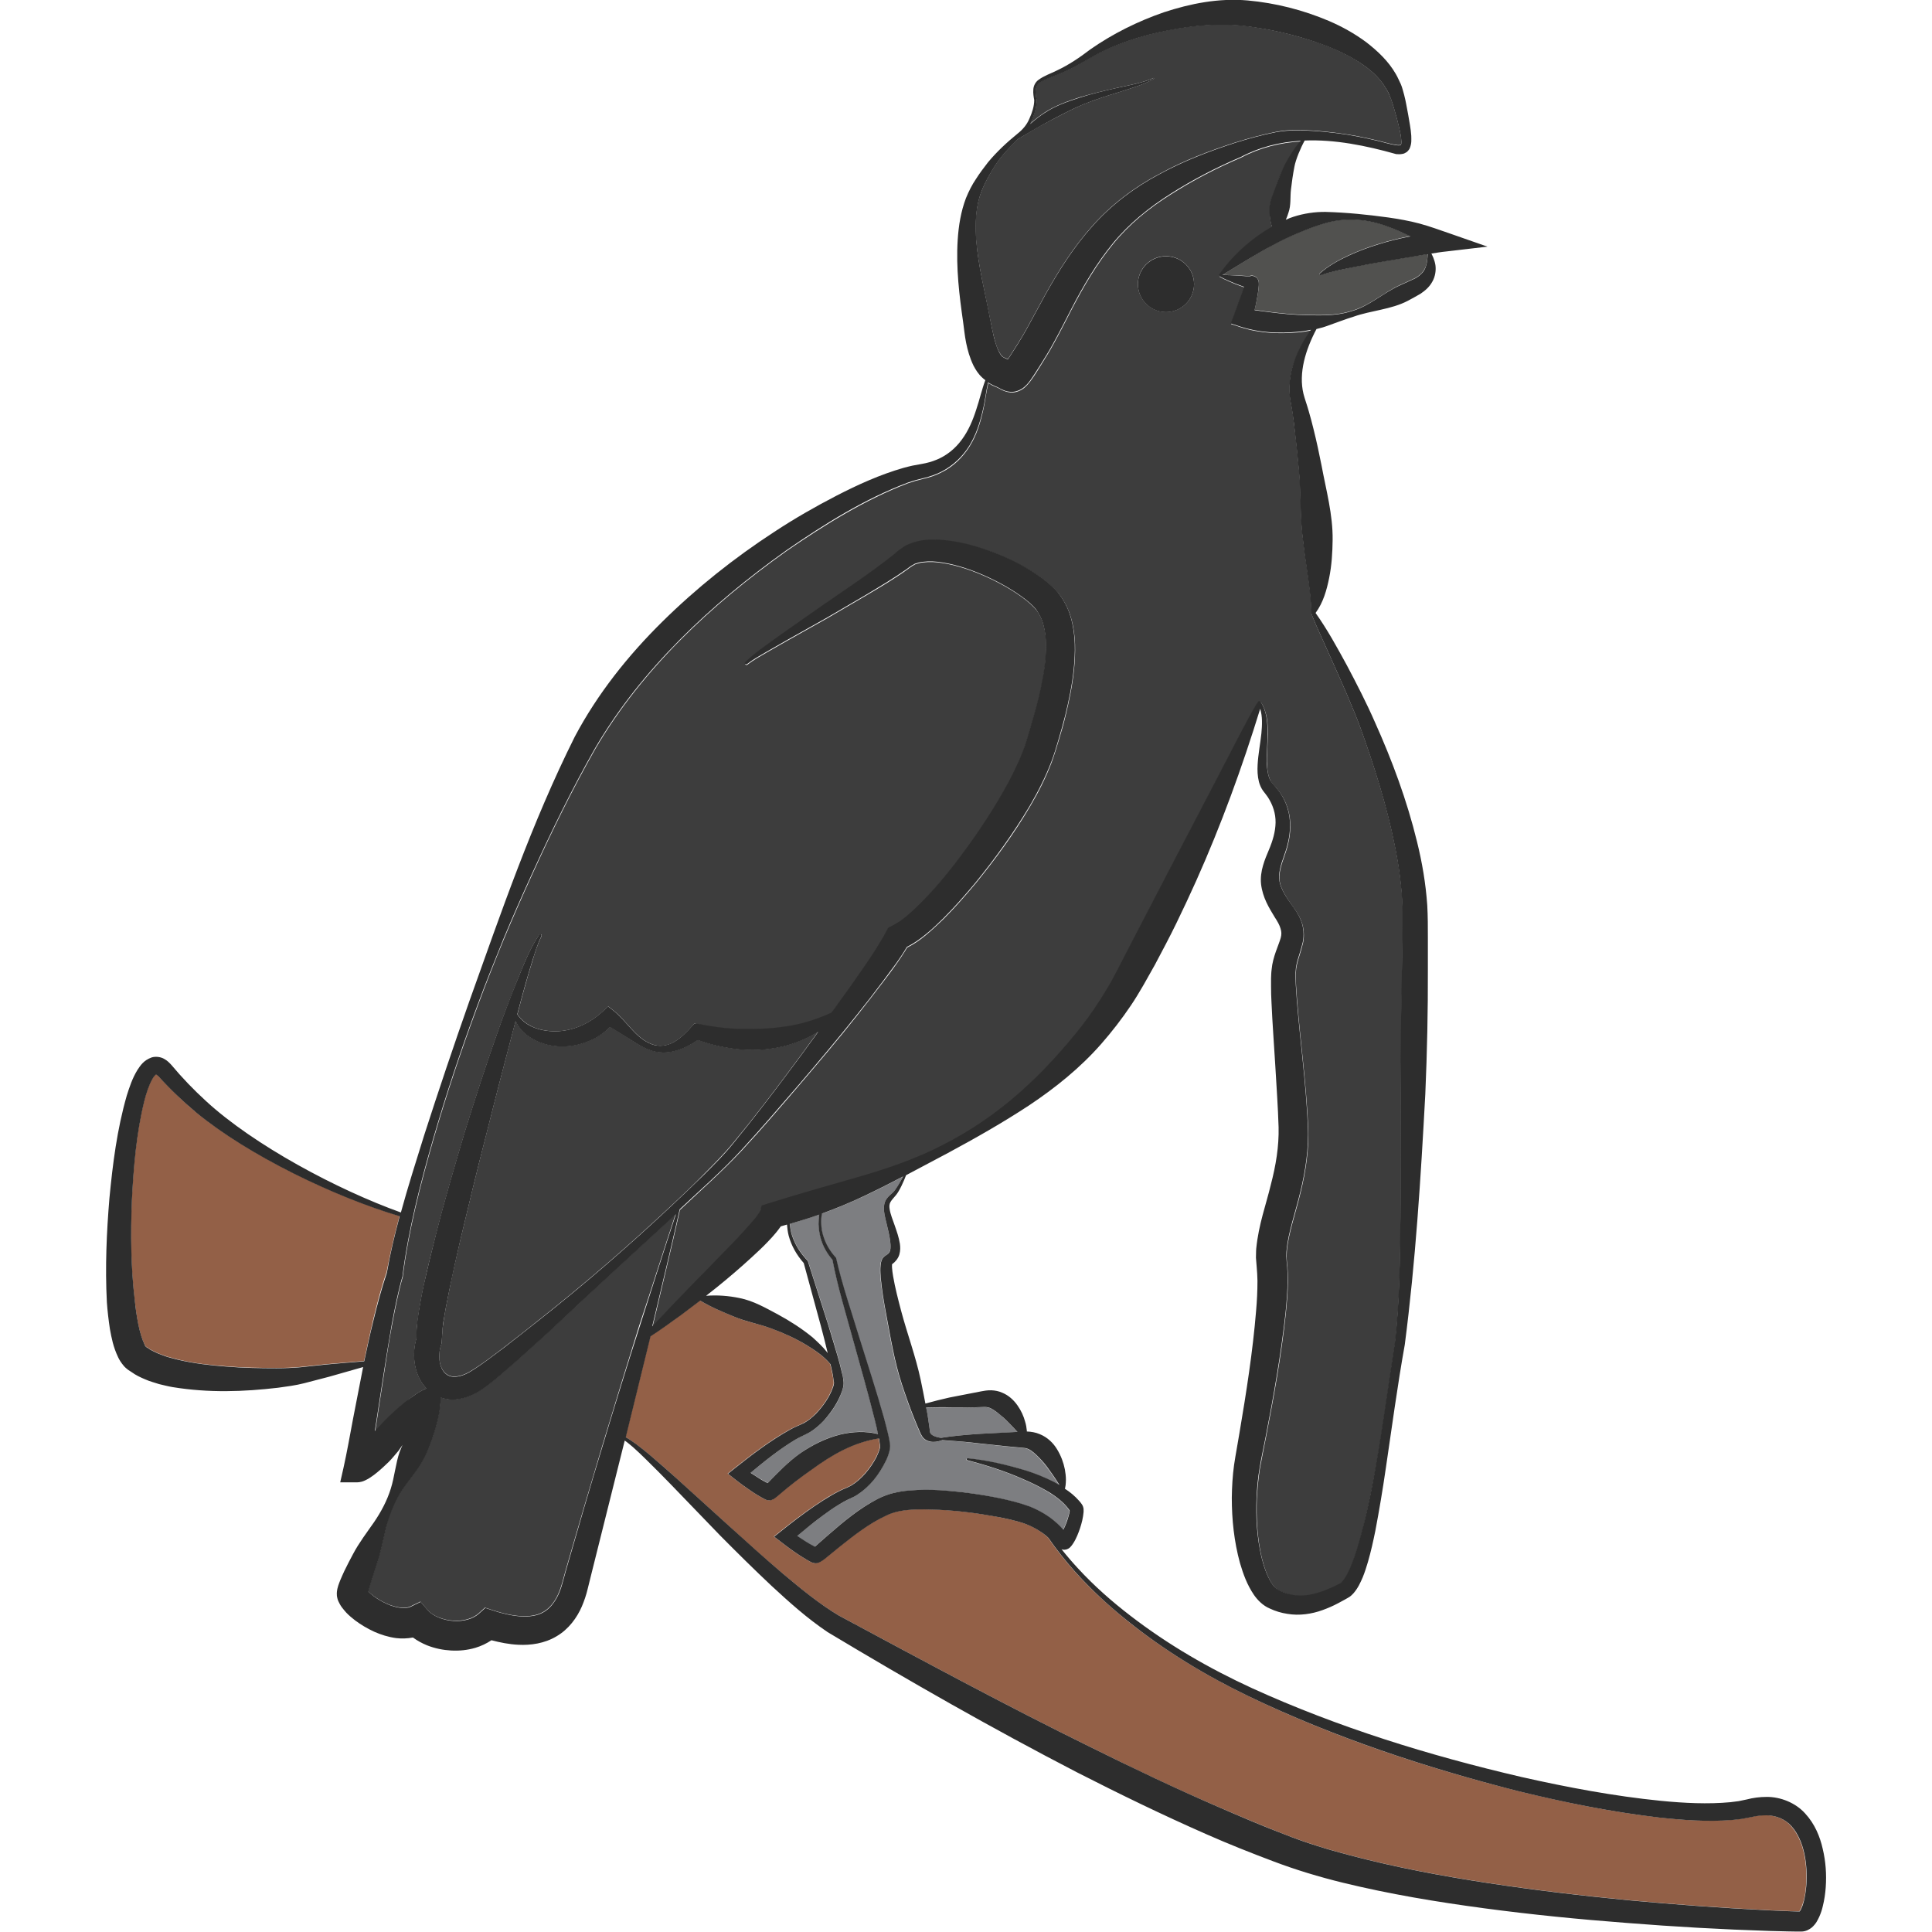<?xml version="1.0" encoding="utf-8"?>
<!-- Generator: Adobe Illustrator 24.1.2, SVG Export Plug-In . SVG Version: 6.00 Build 0)  -->
<svg version="1.1" id="Layer_1" xmlns="http://www.w3.org/2000/svg" xmlns:xlink="http://www.w3.org/1999/xlink" x="0px" y="0px"
	 viewBox="0 0 128 128" style="enable-background:new 0 0 128 128;" xml:space="preserve">
<style type="text/css">
	.st0{fill:#7D7E81;}
	.st1{fill:#51514F;}
	.st2{fill:#3D3D3D;}
	.st3{fill:#936047;}
	.st4{fill:#2D2D2D;}
</style>
<g>
	<path class="st0" d="M82.83,18.29l0.04-0.01C82.87,18.28,82.84,18.28,82.83,18.29c-0.02,0-0.02,0-0.03,0
		C82.81,18.29,82.82,18.29,82.83,18.29z"/>
	<path class="st1" d="M81,18.21c0.34,0.01,0.67,0.03,1.01,0.04l0.57,0.03c0.08,0,0.16,0,0.23,0l0.02-0.01c0,0,0,0,0,0
		c0.02,0,0.04-0.01,0.06-0.01c0.09-0.01,0.19,0.01,0.26,0.05c0.11,0.06,0.16,0.14,0.21,0.23c0.02,0.06,0.02,0.06,0.03,0.1
		c0.01,0.07,0.01,0.08,0.01,0.11v0.12c-0.02,0.47-0.11,0.82-0.18,1.22c-0.03,0.15-0.07,0.29-0.1,0.44c0.94,0.13,1.91,0.26,2.88,0.31
		c1.16,0.03,2.39,0.13,3.56-0.25c1.18-0.33,2.12-1.22,3.2-1.71l0.81-0.37c0.24-0.09,0.42-0.23,0.59-0.38
		c0.15-0.16,0.28-0.35,0.34-0.61c0.04-0.13,0.05-0.27,0.07-0.42l0.02-0.23c0.01-0.02,0.01-0.04,0.01-0.05
		c-0.28,0.05-0.56,0.1-0.84,0.14l-2.09,0.35c-0.7,0.13-1.39,0.25-2.09,0.39c-0.69,0.15-1.39,0.29-2.08,0.51
		c-0.03,0.01-0.07,0-0.08-0.04c-0.01-0.02,0-0.05,0.02-0.07c0.56-0.49,1.22-0.86,1.88-1.17c0.67-0.31,1.36-0.57,2.06-0.78
		c0.68-0.21,1.37-0.38,2.07-0.51c-0.53-0.24-1.05-0.48-1.6-0.68c-1.26-0.45-2.66-0.57-3.94-0.22c-0.65,0.17-1.23,0.4-1.82,0.65
		c-0.59,0.24-1.18,0.52-1.76,0.83C83.21,16.83,82.12,17.52,81,18.21z"/>
	<path class="st0" d="M82.8,18.29L82.8,18.29C82.79,18.29,82.8,18.29,82.8,18.29C82.8,18.29,82.8,18.29,82.8,18.29L82.8,18.29z"/>
	<path class="st0" d="M55.8,92.15c-0.26,0.76-0.69,1.4-1.22,1.97c-0.27,0.28-0.56,0.55-0.92,0.76c-0.4,0.22-0.67,0.31-0.97,0.5
		c-1.03,0.62-2.01,1.4-2.95,2.19c0.21,0.14,0.42,0.28,0.64,0.41c0.16,0.1,0.33,0.19,0.49,0.27l0.05-0.05
		c0.64-0.66,1.32-1.37,2.11-1.93c0.8-0.56,1.69-1.01,2.66-1.24c0.81-0.21,1.68-0.23,2.49-0.03c-0.06-0.31-0.13-0.61-0.21-0.92
		c-0.44-1.77-0.95-3.54-1.44-5.31c-0.47-1.77-1.02-3.5-1.37-5.32c-0.37-0.43-0.66-0.95-0.8-1.5c-0.07-0.28-0.11-0.57-0.12-0.86
		c0-0.21,0-0.42,0.05-0.63c-0.65,0.23-1.3,0.43-1.96,0.62c0.02,0.25,0.07,0.49,0.14,0.72c0.2,0.65,0.57,1.22,1.04,1.71l0.02,0.02
		l0.01,0.04l1.33,4.16c0.22,0.7,0.43,1.39,0.63,2.1c0.1,0.35,0.2,0.71,0.28,1.07c0.04,0.18,0.08,0.36,0.11,0.57
		c0.01,0.05,0.01,0.11,0.01,0.17c0,0.06-0.01,0.16-0.02,0.2C55.85,91.96,55.83,92.06,55.8,92.15z"/>
	<path class="st0" d="M61.55,94.38l0.07,0.51c0.02,0.19,0.38,0.33,0.73,0.37c0.82-0.13,1.65-0.2,2.47-0.26l2.54-0.12l0.05,0
		l-0.25-0.27c-0.23-0.25-0.46-0.49-0.69-0.69c-0.22-0.21-0.44-0.37-0.64-0.5c-0.1-0.06-0.2-0.12-0.3-0.15
		c-0.11-0.03-0.19-0.05-0.4-0.04c-0.73,0.02-1.45,0.02-2.16,0.02c-0.53-0.01-1.07,0-1.61,0.01c0.03,0.18,0.07,0.35,0.1,0.53
		L61.55,94.38z"/>
	<path class="st0" d="M54.44,80.41c-0.05,0.21-0.06,0.45-0.05,0.68c0.02,0.28,0.07,0.55,0.14,0.82c0.15,0.53,0.44,1.01,0.82,1.41
		l0.02,0.02l0.01,0.04c0.4,1.77,1.01,3.52,1.54,5.27c0.55,1.75,1.11,3.5,1.62,5.28c0.12,0.45,0.25,0.89,0.34,1.36
		c0.02,0.12,0.04,0.24,0.06,0.36c0,0.08,0.02,0.12,0.01,0.22c0,0.1-0.02,0.17-0.03,0.23c-0.06,0.26-0.15,0.49-0.26,0.72
		c-0.44,0.88-1.03,1.66-1.89,2.23c-0.11,0.07-0.23,0.13-0.35,0.19l-0.3,0.14c-0.19,0.1-0.38,0.21-0.57,0.32
		c-0.38,0.23-0.75,0.49-1.11,0.76c-0.56,0.42-1.11,0.86-1.64,1.31c0.36,0.24,0.73,0.48,1.09,0.67l0.07,0.04
		c0.06-0.05,0.12-0.1,0.17-0.14l0.73-0.64c0.99-0.86,2-1.73,3.26-2.38c0.32-0.16,0.66-0.3,1.04-0.39c0.36-0.09,0.71-0.14,1.06-0.17
		c0.69-0.06,1.37-0.06,2.04-0.02c1.34,0.08,2.65,0.26,3.95,0.53c0.65,0.14,1.3,0.3,1.97,0.54c0.67,0.26,1.31,0.63,1.83,1.12
		c0.15,0.13,0.29,0.28,0.42,0.43c0-0.01,0.01-0.01,0.01-0.02c0.13-0.26,0.23-0.55,0.32-0.83c0.04-0.14,0.08-0.28,0.09-0.39l0-0.02
		c-0.02-0.04-0.04-0.07-0.07-0.11c-0.32-0.45-0.82-0.83-1.35-1.15c-0.53-0.32-1.11-0.6-1.7-0.85c-1.17-0.52-2.41-0.91-3.66-1.24
		c-0.03-0.01-0.06-0.04-0.05-0.08c0.01-0.03,0.04-0.05,0.07-0.05c1.3,0.14,2.58,0.43,3.85,0.81c0.63,0.21,1.25,0.45,1.85,0.75
		c0.13,0.07,0.25,0.14,0.38,0.21l-0.13-0.2c-0.11-0.18-0.23-0.34-0.34-0.51c-0.23-0.33-0.46-0.64-0.7-0.91
		c-0.24-0.27-0.47-0.49-0.7-0.65c-0.12-0.08-0.24-0.14-0.38-0.17c-0.05-0.01-0.17-0.02-0.28-0.03l-0.32-0.03
		c-0.86-0.07-1.7-0.18-2.54-0.26c-0.79-0.1-1.58-0.16-2.37-0.21c-0.19,0.07-0.38,0.12-0.6,0.12c-0.22,0-0.52-0.08-0.71-0.33
		c-0.19-0.29-0.2-0.43-0.3-0.62l-0.23-0.56c-0.3-0.74-0.57-1.5-0.82-2.26c-0.51-1.52-0.76-3.11-1.06-4.7
		c-0.14-0.79-0.28-1.59-0.36-2.41c-0.02-0.21-0.03-0.42-0.02-0.64c0-0.11,0.01-0.24,0.04-0.37c0.02-0.08,0.04-0.16,0.1-0.26
		c0.05-0.07,0.11-0.13,0.18-0.18l0.05-0.03c0.13-0.07,0.2-0.15,0.25-0.26C59,82.8,59.01,82.63,59,82.46
		c-0.02-0.35-0.11-0.74-0.2-1.13c-0.08-0.38-0.21-0.77-0.24-1.21c-0.01-0.22,0.03-0.48,0.17-0.68c0.14-0.19,0.3-0.31,0.44-0.45
		c0.22-0.21,0.47-0.67,0.65-1.03c-0.84,0.44-1.69,0.87-2.55,1.28C56.35,79.67,55.4,80.07,54.44,80.41z"/>
	<path class="st0" d="M54.2,102.57C54.2,102.57,54.2,102.57,54.2,102.57C54.2,102.57,54.23,102.58,54.2,102.57z"/>
	<path class="st2" d="M65.85,22.32c0.09,0.39,0.21,0.76,0.36,1.02c0.07,0.13,0.14,0.22,0.2,0.27c0.06,0.05,0.1,0.08,0.29,0.15
		c0.02,0.01,0.05,0.02,0.08,0.03c0.39-0.6,0.86-1.33,1.2-1.94l1.27-2.33c0.88-1.58,1.88-3.17,3.14-4.57
		c1.25-1.41,2.81-2.58,4.43-3.43c1.62-0.89,3.33-1.54,5.05-2.09c0.87-0.27,1.74-0.51,2.65-0.69c0.95-0.19,1.87-0.13,2.77-0.07
		c0.9,0.08,1.8,0.19,2.69,0.36c0.44,0.09,0.89,0.18,1.33,0.29c0.43,0.11,0.87,0.24,1.26,0.29c0.09,0,0.17,0.01,0.21-0.01
		c0.03,0,0.01-0.02,0.03-0.01c0-0.02,0-0.01,0.01-0.03c0.03-0.07,0.02-0.3,0-0.49c-0.06-0.41-0.17-0.84-0.28-1.26
		c-0.12-0.42-0.24-0.87-0.38-1.26C92.07,6.37,92.02,6.17,91.91,6c-0.11-0.17-0.2-0.34-0.32-0.5c-0.47-0.65-1.14-1.15-1.85-1.58
		c-0.72-0.42-1.49-0.77-2.29-1.05c-1.6-0.56-3.29-0.95-4.98-1.16c-1.63-0.2-3.36-0.05-5.06,0.28c-1.7,0.34-3.4,0.85-4.94,1.7
		c-0.76,0.43-1.56,0.93-2.4,1.23c-0.41,0.17-0.85,0.31-1.19,0.54c-0.34,0.24-0.3,0.72-0.21,1.14c0.02,0.5-0.14,0.92-0.31,1.35
		c-0.03,0.08-0.07,0.17-0.12,0.25c0.3-0.27,0.62-0.51,0.96-0.74c0.72-0.47,1.54-0.76,2.35-1.02C72.37,6.2,73.2,6,74.01,5.82
		c0.82-0.18,1.65-0.32,2.41-0.65c0.02-0.01,0.03,0,0.04,0.01c0.01,0.01,0,0.03-0.01,0.04c-0.74,0.42-1.57,0.64-2.36,0.9
		c-0.8,0.24-1.59,0.5-2.36,0.81c-0.76,0.32-1.48,0.71-2.21,1.09c-0.7,0.36-1.37,0.77-2.08,1.19c-0.6,0.58-1.16,1.17-1.59,1.87
		c-0.46,0.74-0.87,1.52-1.05,2.32c-0.18,0.82-0.2,1.67-0.13,2.51c0.14,1.7,0.57,3.39,0.91,5.16C65.68,21.53,65.75,21.94,65.85,22.32
		z"/>
	<path class="st2" d="M44.76,80.43c-2.81,2.58-5.6,5.16-8.39,7.77c-0.72,0.66-1.44,1.32-2.17,1.96c-0.75,0.64-1.44,1.29-2.32,1.9
		c-0.45,0.31-1.01,0.57-1.68,0.64c-0.32,0.04-0.67-0.01-1.01-0.12c-0.01,0.23-0.04,0.46-0.06,0.68c-0.06,0.43-0.15,0.85-0.26,1.25
		c-0.12,0.4-0.24,0.81-0.4,1.19c-0.14,0.39-0.31,0.77-0.52,1.13c-0.41,0.73-1.02,1.36-1.45,2.07c-0.44,0.71-0.74,1.48-0.94,2.3
		c-0.2,0.82-0.35,1.65-0.62,2.43l-0.37,1.16c-0.06,0.19-0.12,0.38-0.16,0.55l-0.02,0.08c0,0,0,0,0,0.01c0.09,0.1,0.22,0.2,0.35,0.3
		c0.27,0.2,0.57,0.38,0.87,0.51c0.61,0.28,1.25,0.35,1.56,0.2l0.68-0.33l0.5,0.58c0.3,0.35,0.99,0.64,1.65,0.68
		c0.66,0.05,1.31-0.12,1.71-0.48l0.42-0.38l0.52,0.17c1.21,0.4,2.49,0.59,3.31,0.13c0.41-0.22,0.74-0.61,0.99-1.13
		c0.12-0.26,0.22-0.54,0.3-0.83l0.28-1.01c0.77-2.68,1.56-5.35,2.36-8.01c0.8-2.66,1.62-5.32,2.45-7.98
		C43.16,85.4,43.94,82.91,44.76,80.43z"/>
	<path class="st2" d="M52.15,71.14c0.7-0.93,1.38-1.86,2.06-2.8c-0.15,0.1-0.3,0.19-0.46,0.27c-0.79,0.41-1.65,0.7-2.53,0.83
		c-0.88,0.15-1.77,0.14-2.65,0.02c-0.8-0.11-1.58-0.29-2.33-0.57c-0.42,0.28-0.87,0.53-1.37,0.68c-0.6,0.2-1.28,0.2-1.85-0.03
		c-0.58-0.21-1.07-0.57-1.56-0.87c-0.36-0.23-0.71-0.44-1.05-0.64c-0.39,0.39-0.86,0.71-1.37,0.92c-0.64,0.27-1.34,0.4-2.03,0.36
		c-0.69-0.04-1.37-0.24-1.94-0.63c-0.39-0.25-0.72-0.63-0.91-1.05c-0.09,0.34-0.18,0.69-0.27,1.03c-0.59,2.24-1.17,4.47-1.73,6.71
		c-0.58,2.24-1.11,4.48-1.65,6.72c-0.26,1.12-0.52,2.24-0.74,3.36c-0.11,0.56-0.23,1.12-0.32,1.67c-0.04,0.27-0.09,0.55-0.12,0.81
		c-0.02,0.13-0.03,0.26-0.03,0.37c0,0.05-0.01,0.13-0.01,0.15c0,0.02,0,0.03,0,0.05l-0.03,0.5c-0.26,0.64-0.2,1.5,0.18,1.91
		c0.18,0.19,0.38,0.29,0.68,0.29c0.3-0.01,0.67-0.12,1.03-0.34c0.75-0.45,1.54-1.06,2.3-1.64c0.77-0.59,1.53-1.19,2.28-1.79
		c3.04-2.4,5.98-4.95,8.8-7.6c0.71-0.66,1.41-1.33,2.09-2.02c0.68-0.69,1.36-1.36,1.97-2.11C49.81,74.23,50.99,72.69,52.15,71.14z"
		/>
	<path class="st2" d="M27.67,92.29c0.15-0.09,0.3-0.17,0.46-0.25c0.04-0.02,0.08-0.03,0.13-0.05c-0.49-0.51-0.71-1.14-0.79-1.75
		c-0.07-0.54-0.02-1.09,0.14-1.61c0-0.03-0.01-0.06-0.01-0.1c-0.01-0.12,0-0.19,0-0.28c0-0.19,0.02-0.34,0.04-0.5
		c0.03-0.32,0.08-0.61,0.12-0.91c0.1-0.59,0.2-1.17,0.33-1.74c0.25-1.15,0.53-2.28,0.82-3.4c0.57-2.26,1.23-4.48,1.89-6.71
		c0.69-2.22,1.4-4.43,2.18-6.62c0.38-1.1,0.81-2.18,1.23-3.26c0.45-1.08,0.84-2.17,1.51-3.17c0.03-0.04,0.09-0.05,0.13-0.03
		c0.04,0.03,0.05,0.08,0.03,0.12l-0.01,0.02c-0.26,0.49-0.42,1.05-0.59,1.6c-0.17,0.55-0.34,1.1-0.49,1.66
		c-0.18,0.63-0.35,1.26-0.51,1.89c0.28,0.42,0.68,0.7,1.12,0.88c0.52,0.2,1.08,0.27,1.62,0.24c1.11-0.07,2.11-0.57,2.92-1.31
		l0.36-0.33l0.32,0.25c0.49,0.39,0.86,0.85,1.25,1.27c0.38,0.42,0.81,0.79,1.31,0.98c0.5,0.19,1.04,0.12,1.49-0.15
		c0.45-0.26,0.83-0.65,1.19-1.05L46,67.81l0.33,0.07c0.78,0.16,1.58,0.28,2.37,0.31c0.8,0.04,1.58,0.02,2.37-0.03
		c0.78-0.07,1.56-0.18,2.33-0.4c0.57-0.16,1.13-0.37,1.7-0.63c0.16-0.22,0.32-0.45,0.49-0.67c0.57-0.78,1.13-1.57,1.67-2.36
		c0.27-0.4,0.54-0.79,0.79-1.19c0.26-0.39,0.5-0.81,0.67-1.14l0.14-0.26l0.32-0.17c0.31-0.16,0.68-0.4,1.03-0.72
		c0.36-0.3,0.7-0.65,1.04-0.99c0.68-0.71,1.31-1.48,1.94-2.25c1.22-1.58,2.36-3.24,3.33-4.96c0.5-0.85,0.93-1.73,1.26-2.6
		c0.16-0.41,0.31-0.92,0.45-1.39l0.41-1.44c0.26-0.96,0.48-1.91,0.59-2.86c0.11-0.94,0.14-1.88-0.08-2.67
		c-0.09-0.41-0.27-0.74-0.48-1.04c-0.21-0.25-0.57-0.58-0.95-0.85c-0.76-0.55-1.62-1.02-2.5-1.41c-0.88-0.39-1.81-0.7-2.73-0.85
		c-0.46-0.08-0.91-0.1-1.31-0.05c-0.21,0.01-0.37,0.08-0.55,0.13c-0.07,0.04-0.13,0.08-0.21,0.12c-0.09,0.05-0.22,0.16-0.32,0.23
		c-0.88,0.63-1.75,1.14-2.64,1.67l-2.65,1.55l-2.67,1.5l-1.33,0.76c-0.43,0.25-0.9,0.51-1.27,0.8l-0.03,0.02
		c-0.04,0.03-0.1,0.02-0.13-0.02c-0.03-0.04-0.03-0.09,0.01-0.12c0.78-0.75,1.62-1.28,2.46-1.89l2.51-1.76
		c1.67-1.16,3.41-2.3,4.94-3.53c0.1-0.08,0.16-0.14,0.28-0.24c0.14-0.1,0.29-0.21,0.44-0.3c0.3-0.14,0.61-0.26,0.92-0.31
		c0.61-0.12,1.19-0.1,1.74-0.04c1.11,0.13,2.15,0.42,3.16,0.8c1.01,0.38,1.97,0.87,2.89,1.48c0.46,0.31,0.9,0.64,1.36,1.15
		c0.4,0.51,0.71,1.09,0.87,1.68c0.34,1.18,0.3,2.32,0.2,3.4c-0.11,1.09-0.33,2.13-0.58,3.15c-0.12,0.51-0.27,1.01-0.42,1.51
		c-0.15,0.5-0.29,0.97-0.49,1.52c-0.4,1.04-0.88,1.99-1.42,2.9c-1.07,1.82-2.3,3.5-3.62,5.12c-0.67,0.8-1.36,1.59-2.11,2.34
		c-0.39,0.37-0.77,0.74-1.2,1.09c-0.35,0.29-0.74,0.57-1.22,0.81c-0.23,0.39-0.46,0.72-0.69,1.06c-0.29,0.41-0.58,0.8-0.88,1.19
		c-0.59,0.78-1.19,1.55-1.8,2.32c-1.21,1.53-2.47,3.01-3.73,4.49c-1.27,1.48-2.53,2.96-3.86,4.39c-1.31,1.4-2.72,2.64-4.09,3.93
		c-0.58,2.59-1.21,5.17-1.82,7.76c0.44-0.47,0.88-0.94,1.32-1.4c0.69-0.71,1.38-1.43,2.08-2.14l2.06-2.12
		c0.34-0.35,0.66-0.72,0.98-1.07c0.16-0.18,0.31-0.36,0.45-0.53c0.13-0.16,0.28-0.38,0.28-0.42l0.07-0.33l0.48-0.15
		c1.94-0.6,3.89-1.16,5.85-1.72c1.96-0.56,3.9-1.22,5.71-2.16c1.82-0.93,3.51-2.09,5.03-3.43c1.52-1.35,2.87-2.83,4.1-4.38
		c0.61-0.78,1.17-1.6,1.67-2.45c0.26-0.42,0.49-0.85,0.72-1.29l0.7-1.36l2.82-5.43l2.84-5.44c0.95-1.81,2.85-5.57,3.02-5.6
		c0.05-0.01,0.1-0.01,0.13,0.03c0.41,0.62,0.46,1.38,0.46,2.08c-0.01,0.7-0.08,1.4-0.05,2.06c0.01,0.33,0.05,0.65,0.16,0.91
		c0.05,0.13,0.12,0.25,0.2,0.34l0.16,0.18c0.06,0.07,0.13,0.14,0.18,0.22c0.49,0.59,0.79,1.37,0.83,2.15
		c0.05,0.79-0.13,1.54-0.38,2.24c-0.23,0.63-0.41,1.24-0.31,1.72c0.09,0.49,0.43,1.03,0.82,1.57c0.19,0.26,0.46,0.63,0.61,1.05
		c0.17,0.42,0.21,0.98,0.11,1.42c-0.21,0.87-0.45,1.34-0.47,1.92c-0.02,0.14-0.01,0.28-0.01,0.43l0.02,0.5l0.07,1.01
		c0.11,1.36,0.26,2.73,0.4,4.11c0.14,1.39,0.26,2.75,0.33,4.18c0.07,1.5-0.16,2.99-0.5,4.38c-0.33,1.39-0.81,2.71-0.91,3.87
		c-0.01,0.14-0.01,0.28-0.02,0.42l0.03,0.41c0.05,0.41,0.06,0.79,0.06,1.16c-0.01,0.74-0.07,1.45-0.14,2.16
		c-0.3,2.81-0.8,5.55-1.33,8.28c-0.13,0.68-0.28,1.38-0.39,2.01c-0.1,0.65-0.16,1.3-0.2,1.96c-0.05,1.31,0.03,2.65,0.32,3.91
		c0.15,0.62,0.36,1.23,0.65,1.7c0.15,0.24,0.29,0.39,0.46,0.48c0.26,0.14,0.53,0.24,0.81,0.31c0.55,0.13,1.15,0.09,1.75-0.09
		c0.3-0.09,0.6-0.2,0.9-0.33c0.15-0.07,0.3-0.14,0.45-0.21l0.2-0.1c0.02-0.01,0.06-0.04,0.1-0.08c0.34-0.36,0.61-1.04,0.83-1.65
		c0.22-0.63,0.4-1.29,0.57-1.96c0.34-1.33,0.6-2.68,0.85-4.04c0.49-2.72,0.84-5.47,1.27-8.2c0.31-2.72,0.33-5.5,0.37-8.25
		c0.03-2.76,0.01-5.53,0.01-8.29c0.01-2.76,0.04-5.53,0.09-8.29l0.03-2.07c0.01-0.69,0.02-1.39,0-2.03
		c-0.05-1.32-0.23-2.66-0.5-3.99c-0.53-2.66-1.36-5.28-2.29-7.86c-0.93-2.54-3.27-7.38-3.24-7.57v-0.01
		c-0.04-1.64-0.37-3.17-0.55-4.76c-0.22-1.58-0.13-3.2-0.29-4.81c-0.07-0.8-0.16-1.61-0.25-2.41c-0.05-0.4-0.1-0.8-0.15-1.2
		c-0.05-0.4-0.14-0.75-0.2-1.23c-0.09-0.9,0.09-1.78,0.41-2.56c0.25-0.65,0.6-1.24,1-1.79c-0.28,0.06-0.56,0.11-0.85,0.13
		c-1.28,0.11-2.55,0.07-3.82-0.34l-0.64-0.21l0.21-0.57l0.39-1.07c0.1-0.26,0.2-0.54,0.28-0.79l-0.55-0.2
		c-0.36-0.15-0.72-0.3-1.07-0.49c-0.02-0.01-0.03-0.03-0.03-0.05c0,0,0,0,0,0c-0.01-0.02-0.01-0.05,0-0.07
		c0.79-1.16,1.83-2.11,3.01-2.88c0.16-0.1,0.33-0.2,0.49-0.29c-0.13-0.38-0.17-0.77-0.17-1.14c-0.01-0.55,0.26-1.04,0.43-1.55
		c0.17-0.51,0.37-1.01,0.62-1.49c0.22-0.39,0.63-1.09,1.02-1.51c-1.36,0.08-2.69,0.4-3.96,1.07c-1.62,0.69-3.18,1.5-4.64,2.43
		c-1.47,0.92-2.77,1.98-3.84,3.29c-1.07,1.31-1.94,2.78-2.75,4.34c-0.4,0.78-0.8,1.57-1.25,2.38c-0.22,0.41-0.49,0.83-0.71,1.19
		c-0.24,0.38-0.45,0.75-0.77,1.18c-0.1,0.12-0.17,0.23-0.38,0.42c-0.06,0.05-0.1,0.09-0.21,0.15c-0.09,0.05-0.18,0.1-0.33,0.14
		c-0.27,0.08-0.57,0.03-0.71-0.02c-0.3-0.1-0.36-0.16-0.46-0.21c-0.05-0.03-0.12-0.06-0.24-0.11c-0.13-0.05-0.29-0.13-0.46-0.24
		c-0.15,0.61-0.21,1.26-0.36,1.89c-0.18,0.77-0.42,1.56-0.86,2.27c-0.43,0.71-1.06,1.34-1.83,1.73c-0.38,0.2-0.79,0.35-1.2,0.44
		l-0.55,0.14c-0.18,0.06-0.35,0.11-0.53,0.17c-2.83,1.08-5.5,2.74-8.03,4.48c-5.01,3.56-9.61,7.87-12.68,13.12
		c-1.52,2.67-2.89,5.48-4.18,8.32c-0.65,1.42-1.28,2.85-1.88,4.29c-0.59,1.44-1.17,2.89-1.71,4.36c-1.09,2.93-2.08,5.89-2.95,8.89
		c-0.86,2.99-1.65,6.04-2.03,9.07l0,0.04l-0.02,0.06c-0.29,1.02-0.5,2.09-0.7,3.16c-0.2,1.07-0.37,2.15-0.53,3.23l-0.5,3.25
		c-0.03,0.19-0.06,0.38-0.09,0.57l0.62-0.67c0.44-0.44,0.89-0.89,1.41-1.28C27.13,92.67,27.39,92.48,27.67,92.29z M77.25,16.97
		c1.02,0,1.86,0.83,1.86,1.85c0,1.02-0.83,1.85-1.86,1.85c-1.02,0-1.86-0.83-1.86-1.85C75.39,17.8,76.22,16.97,77.25,16.97z"/>
	<path class="st3" d="M117.02,120.26c-0.33-0.01-0.67,0.04-1.02,0.12l-0.63,0.12l-0.62,0.07c-1.65,0.13-3.24,0.02-4.83-0.16
		c-3.17-0.36-6.27-1-9.35-1.75c-6.13-1.55-12.16-3.54-17.87-6.29c-2.85-1.38-5.58-3.03-8.04-5.01c-1.23-0.99-2.4-2.07-3.46-3.25
		c-0.63-0.71-1.22-1.45-1.76-2.23c-0.05-0.05-0.11-0.1-0.16-0.15c-0.45-0.37-0.96-0.65-1.51-0.83c-0.56-0.18-1.19-0.31-1.81-0.43
		c-1.24-0.23-2.52-0.39-3.78-0.45c-1.25-0.04-2.53-0.1-3.52,0.4c-1.08,0.51-2.1,1.29-3.1,2.09l-0.76,0.62
		c-0.15,0.11-0.24,0.2-0.47,0.34c-0.02,0.01-0.09,0.05-0.17,0.07l-0.04,0.01c-0.03,0.01-0.07,0.01-0.11,0.01
		c-0.07,0-0.15-0.01-0.21-0.04c-0.05-0.02-0.03-0.01-0.05-0.02l-0.12-0.06l-0.23-0.13c-0.6-0.35-1.13-0.74-1.66-1.15l-0.47-0.36
		l0.45-0.36c0.73-0.59,1.47-1.15,2.24-1.68c0.39-0.26,0.78-0.52,1.19-0.75c0.21-0.12,0.42-0.23,0.64-0.33l0.33-0.14
		c0.09-0.04,0.18-0.08,0.26-0.13c0.69-0.42,1.28-1.14,1.67-1.89c0.1-0.19,0.17-0.38,0.22-0.57c0.03-0.11,0.02-0.11,0.01-0.23
		c-0.01-0.1-0.03-0.21-0.05-0.32c-0.01-0.04-0.02-0.07-0.02-0.11c-1.71,0.27-3.11,1.09-4.44,2.06c-0.72,0.51-1.43,1.04-2.14,1.65
		c-0.1,0.08-0.17,0.15-0.32,0.26c-0.02,0.02-0.04,0.03-0.09,0.06c-0.04,0.02-0.03,0.02-0.1,0.04c-0.03,0.01-0.06,0.02-0.09,0.03
		c-0.03,0.01-0.17,0.01-0.25-0.02l-0.06-0.02l0,0l-0.01,0l-0.01-0.01l-0.02-0.01l-0.04-0.02l-0.17-0.09
		c-0.22-0.12-0.43-0.25-0.63-0.38c-0.4-0.27-0.78-0.54-1.16-0.84l-0.47-0.37l0.45-0.36c1.16-0.92,2.32-1.81,3.64-2.55
		c0.32-0.18,0.75-0.34,0.98-0.47c0.28-0.15,0.54-0.37,0.77-0.61c0.47-0.48,0.88-1.08,1.1-1.69c0.03-0.08,0.05-0.15,0.07-0.22
		c0.01-0.05,0.01-0.04,0.01-0.07c0-0.03,0-0.06,0-0.1c-0.01-0.16-0.04-0.33-0.08-0.51c-0.04-0.23-0.1-0.45-0.15-0.68
		c-0.42-0.51-0.99-0.9-1.56-1.25c-0.74-0.45-1.53-0.81-2.35-1.11c-0.82-0.31-1.68-0.44-2.48-0.79c-0.74-0.31-1.49-0.61-2.24-1.06
		c-0.42,0.32-0.85,0.64-1.27,0.96c-0.66,0.49-1.34,0.96-2.02,1.41l-1.64,6.68c0.24,0.13,0.45,0.29,0.67,0.44
		c0.32,0.24,0.63,0.49,0.93,0.74c0.61,0.51,1.2,1.03,1.78,1.56l3.5,3.17c1.16,1.06,2.32,2.11,3.52,3.12c1.19,1,2.41,2,3.69,2.77
		c5.5,2.95,11.06,5.96,16.68,8.72c2.81,1.4,5.63,2.75,8.5,3.98c1.43,0.62,2.87,1.23,4.32,1.79c1.44,0.57,2.89,1.02,4.39,1.41
		c2.99,0.79,6.07,1.37,9.16,1.84c3.09,0.47,6.21,0.84,9.33,1.14c3.12,0.29,6.26,0.52,9.39,0.67l1.17,0.05l0.58,0.02l0.16,0
		c0.03-0.05,0.08-0.12,0.11-0.19c0.06-0.13,0.11-0.29,0.16-0.45c0.09-0.33,0.15-0.69,0.17-1.04c0.11-1.42-0.13-3.01-0.99-3.97
		C118.26,120.52,117.68,120.28,117.02,120.26z"/>
	<path class="st0" d="M82.93,19.12c0.01,0,0.03,0,0.04,0c0.03,0,0.09-0.02,0.09-0.02l-0.02,0l-0.06,0.01
		C82.96,19.12,82.94,19.12,82.93,19.12z"/>
	<path class="st3" d="M26.47,80.56c-4.32-1.29-10.04-4.05-13.48-6.87c-0.88-0.73-1.72-1.54-2.49-2.39
		c-0.06-0.06-0.13-0.12-0.17-0.13c-0.01,0.01-0.04,0.03-0.09,0.08c-0.05,0.07-0.11,0.15-0.17,0.25c-0.22,0.4-0.39,0.92-0.52,1.44
		c-0.52,2.1-0.71,4.35-0.82,6.56c-0.09,2.22-0.07,4.46,0.19,6.62c0.06,0.54,0.13,1.07,0.23,1.58c0.1,0.5,0.25,1.01,0.41,1.34
		c0.04,0.08,0.08,0.13,0.09,0.16c0.02,0.02-0.02-0.01,0.02,0.02l0.13,0.08c0.15,0.12,0.36,0.21,0.57,0.31
		c0.2,0.1,0.45,0.17,0.68,0.26c0.25,0.07,0.49,0.14,0.75,0.2c1.02,0.25,2.11,0.37,3.2,0.45c1.09,0.09,2.2,0.11,3.31,0.11
		c0.56,0,1.1-0.02,1.63-0.07l1.68-0.18c0.83-0.07,1.66-0.14,2.5-0.21c0.19-0.89,0.38-1.79,0.59-2.68c0.26-1.07,0.53-2.14,0.9-3.2
		C25.85,83.03,26.14,81.79,26.47,80.56z"/>
	<path class="st4" d="M82.8,18.29C82.8,18.29,82.8,18.29,82.8,18.29c0.01,0,0.01,0,0.03-0.01c0,0,0,0,0,0L82.8,18.29z"/>
	<path class="st4" d="M77.25,20.68c1.02,0,1.86-0.83,1.86-1.85c0-1.02-0.83-1.85-1.86-1.85c-1.02,0-1.86,0.83-1.86,1.85
		C75.39,19.85,76.22,20.68,77.25,20.68z"/>
	<path class="st4" d="M119.59,120.14c-0.64-0.71-1.64-1.1-2.55-1.09c-0.46,0-0.9,0.06-1.32,0.17l-0.53,0.11l-0.55,0.07
		c-1.49,0.14-3.06,0.06-4.6-0.09c-3.1-0.31-6.18-0.89-9.24-1.58c-6.1-1.42-12.13-3.28-17.84-5.88c-2.85-1.31-5.57-2.88-8.05-4.79
		c-1.24-0.95-2.42-1.99-3.48-3.14c-0.38-0.41-0.75-0.84-1.1-1.28c0.03,0.01,0.05,0.02,0.1,0.03c0.15,0.02,0.32-0.02,0.46-0.15
		c0.11-0.11,0.16-0.19,0.22-0.28c0.11-0.17,0.19-0.34,0.26-0.5c0.14-0.33,0.25-0.66,0.33-1c0.04-0.18,0.07-0.35,0.09-0.56
		c0-0.05,0-0.12,0-0.19c0-0.04-0.01-0.09-0.03-0.15c0-0.02-0.03-0.09-0.05-0.12c-0.02-0.04-0.02-0.03-0.03-0.05
		c-0.06-0.08-0.11-0.16-0.18-0.23c-0.29-0.33-0.61-0.59-0.95-0.81l0.02-0.06l0.03-0.18c0.01-0.12,0.02-0.23,0.02-0.35
		c0-0.23-0.03-0.46-0.07-0.69c-0.09-0.45-0.25-0.89-0.51-1.32c-0.25-0.42-0.64-0.81-1.17-1.02c-0.26-0.11-0.55-0.16-0.84-0.17
		c0,0,0,0,0,0c0-0.02,0-0.04,0-0.06c-0.02-0.2-0.05-0.39-0.11-0.58c-0.1-0.38-0.27-0.75-0.51-1.09c-0.24-0.34-0.57-0.66-1.01-0.84
		c-0.22-0.1-0.47-0.15-0.72-0.16c-0.25-0.01-0.52,0.04-0.67,0.07l-2.11,0.41c-0.53,0.12-1.06,0.25-1.59,0.4
		c-0.1-0.52-0.2-1.04-0.31-1.56c-0.33-1.56-0.89-3.05-1.3-4.59c-0.2-0.76-0.4-1.53-0.53-2.29c-0.03-0.19-0.06-0.38-0.07-0.55
		c-0.01-0.09,0-0.16,0-0.23c0,0,0-0.01,0-0.01c0.2-0.14,0.4-0.37,0.48-0.63c0.08-0.27,0.07-0.52,0.04-0.73
		c-0.07-0.44-0.21-0.82-0.34-1.2c-0.13-0.38-0.29-0.75-0.34-1.1c-0.03-0.18-0.02-0.33,0.06-0.47c0.08-0.14,0.23-0.29,0.36-0.45
		c0.24-0.29,0.52-0.92,0.67-1.32c0.93-0.49,1.85-0.98,2.77-1.47c1.82-0.98,3.62-2,5.37-3.15c1.74-1.16,3.4-2.49,4.8-4.09
		c0.7-0.8,1.35-1.64,1.95-2.53c0.3-0.44,0.57-0.9,0.84-1.36l0.76-1.35c0.48-0.91,0.97-1.82,1.42-2.75c0.45-0.93,0.89-1.86,1.31-2.8
		c1.66-3.71,3.05-7.53,4.24-11.4c0.16,0.51,0.13,1.08,0.08,1.63c-0.07,0.68-0.21,1.35-0.25,2.08c-0.02,0.36-0.01,0.74,0.09,1.14
		c0.06,0.2,0.14,0.4,0.27,0.58l0.17,0.22c0.05,0.06,0.1,0.13,0.14,0.19c0.34,0.52,0.53,1.1,0.52,1.7c-0.01,0.6-0.19,1.21-0.44,1.8
		c-0.14,0.33-0.28,0.66-0.39,1.04c-0.11,0.37-0.18,0.81-0.13,1.25c0.11,0.89,0.53,1.56,0.9,2.17c0.2,0.31,0.32,0.52,0.39,0.76
		c0.07,0.23,0.07,0.39,0.01,0.62c-0.13,0.47-0.53,1.26-0.6,2.08c-0.03,0.2-0.03,0.41-0.04,0.6l0,0.54c0,0.36,0.01,0.71,0.03,1.06
		c0.06,1.4,0.17,2.78,0.25,4.16c0.08,1.37,0.18,2.77,0.22,4.1c0.03,1.27-0.18,2.54-0.52,3.83c-0.31,1.3-0.8,2.6-0.96,4.2
		c-0.02,0.2-0.01,0.41-0.02,0.62l0.05,0.62c0.03,0.28,0.04,0.59,0.05,0.91c0,0.64-0.03,1.31-0.09,1.98
		c-0.22,2.7-0.65,5.42-1.11,8.14c-0.11,0.69-0.24,1.33-0.35,2.08c-0.1,0.72-0.14,1.45-0.15,2.17c0,1.45,0.15,2.89,0.54,4.32
		c0.21,0.71,0.46,1.43,0.93,2.12c0.23,0.33,0.59,0.71,1.05,0.9c0.36,0.17,0.75,0.29,1.15,0.35c0.81,0.14,1.64,0.01,2.35-0.25
		c0.36-0.13,0.7-0.28,1.02-0.45c0.16-0.09,0.32-0.17,0.48-0.26c0.09-0.05,0.13-0.07,0.26-0.15c0.12-0.08,0.21-0.17,0.29-0.26
		c0.3-0.35,0.45-0.7,0.6-1.04c0.14-0.34,0.25-0.69,0.35-1.03c0.2-0.69,0.35-1.37,0.49-2.06c0.26-1.37,0.49-2.74,0.69-4.12
		c0.41-2.75,0.77-5.48,1.26-8.21c0.72-5.54,1.06-11.06,1.36-16.6c0.12-2.77,0.18-5.54,0.17-8.31l0-2.08c0-0.69,0-1.38-0.04-2.12
		c-0.1-1.44-0.34-2.85-0.68-4.22c-0.67-2.75-1.65-5.38-2.79-7.92c-0.56-1.28-1.2-2.52-1.85-3.75c-0.65-1.19-1.29-2.37-2.08-3.48
		c0.51-0.69,0.74-1.53,0.9-2.32c0.17-0.84,0.22-1.68,0.23-2.52c0.02-1.68-0.43-3.29-0.73-4.91c-0.16-0.81-0.33-1.61-0.53-2.41
		c-0.1-0.4-0.2-0.8-0.32-1.2c-0.11-0.4-0.27-0.83-0.35-1.15c-0.34-1.39,0.14-2.94,0.86-4.3c0.23-0.06,0.47-0.12,0.69-0.2
		c0.6-0.21,1.18-0.44,1.77-0.62c1.15-0.41,2.48-0.47,3.59-1.05c0.28-0.15,0.54-0.29,0.83-0.46c0.3-0.2,0.6-0.45,0.79-0.8
		c0.2-0.34,0.26-0.76,0.21-1.11c-0.03-0.18-0.08-0.34-0.14-0.49l-0.1-0.22c-0.01-0.01-0.02-0.03-0.03-0.05
		c0.33-0.05,0.66-0.11,0.99-0.14l2.73-0.32L96,15.45c-0.64-0.22-1.29-0.46-1.96-0.64c-0.67-0.18-1.36-0.3-2.05-0.4
		c-1.38-0.19-2.74-0.33-4.16-0.37c-0.71-0.01-1.45,0.1-2.13,0.32c-0.18,0.06-0.35,0.12-0.51,0.2c0.07-0.16,0.13-0.32,0.18-0.49
		c0.17-0.48,0.1-1.01,0.16-1.52c0.06-0.51,0.13-1.01,0.23-1.51c0.08-0.46,0.42-1.27,0.68-1.73c1.99-0.08,4.04,0.33,6.06,0.9
		c0.14,0.01,0.27,0.02,0.45-0.02c0.08-0.01,0.19-0.08,0.27-0.13c0.07-0.07,0.15-0.16,0.18-0.24c0.14-0.34,0.1-0.58,0.1-0.83
		c-0.03-0.48-0.13-0.92-0.2-1.37c-0.09-0.45-0.15-0.87-0.27-1.33c-0.07-0.23-0.12-0.48-0.22-0.71c-0.11-0.22-0.2-0.45-0.33-0.67
		c-0.49-0.86-1.22-1.54-1.97-2.12c-0.77-0.57-1.6-1.03-2.46-1.4c-1.72-0.73-3.53-1.19-5.39-1.36c-1.93-0.17-3.8,0.21-5.54,0.78
		c-1.74,0.6-3.39,1.42-4.88,2.46c-0.72,0.55-1.43,1.03-2.24,1.41c-0.4,0.2-0.82,0.33-1.21,0.62c-0.2,0.15-0.32,0.4-0.33,0.64
		c-0.02,0.24,0.02,0.47,0.06,0.69c0,0.4-0.14,0.84-0.32,1.23c-0.17,0.41-0.44,0.72-0.79,1c-0.69,0.56-1.36,1.18-1.95,1.89
		c-0.28,0.36-0.56,0.73-0.8,1.11c-0.26,0.38-0.48,0.82-0.66,1.26c-0.34,0.89-0.49,1.84-0.55,2.77c-0.12,1.87,0.11,3.71,0.36,5.45
		c0.06,0.42,0.1,0.89,0.2,1.38c0.1,0.48,0.23,0.97,0.49,1.51c0.14,0.26,0.31,0.55,0.59,0.8c0.06,0.06,0.13,0.11,0.19,0.16
		c-0.24,0.64-0.38,1.29-0.59,1.91c-0.23,0.73-0.53,1.44-0.97,2.03c-0.43,0.59-1,1.05-1.65,1.32c-0.33,0.14-0.67,0.23-1.02,0.29
		l-0.6,0.11c-0.2,0.05-0.4,0.09-0.6,0.15c-1.56,0.45-3.01,1.11-4.43,1.84c-1.41,0.73-2.79,1.52-4.11,2.39
		c-2.66,1.73-5.16,3.72-7.43,5.96c-2.27,2.24-4.29,4.77-5.8,7.62c-2.84,5.68-4.87,11.61-6.98,17.51c-1.04,2.95-2.04,5.92-3,8.9
		c-0.53,1.7-1.07,3.39-1.54,5.11c-4.21-1.51-9.74-4.46-12.91-7.38c-0.82-0.75-1.58-1.54-2.3-2.4c-0.13-0.14-0.26-0.28-0.48-0.4
		c-0.21-0.12-0.54-0.18-0.83-0.09c-0.54,0.2-0.74,0.54-0.93,0.82c-0.35,0.57-0.53,1.14-0.71,1.7c-0.65,2.26-0.93,4.52-1.15,6.8
		c-0.19,2.28-0.29,4.56-0.17,6.89c0.04,0.58,0.11,1.17,0.2,1.77c0.11,0.6,0.22,1.2,0.55,1.89c0.08,0.17,0.2,0.36,0.36,0.55
		c0.07,0.09,0.22,0.22,0.29,0.27l0.23,0.15c0.3,0.22,0.61,0.36,0.92,0.49c0.31,0.14,0.61,0.21,0.91,0.31c0.3,0.07,0.6,0.15,0.9,0.2
		c2.39,0.39,4.69,0.31,6.99,0.04c0.57-0.08,1.15-0.15,1.73-0.3l1.65-0.43c0.75-0.22,1.5-0.42,2.25-0.64
		c-0.01,0.05-0.02,0.09-0.03,0.14L23.39,94c-0.2,1.07-0.4,2.19-0.62,3.19l-0.23,1.02l1.05,0c0.33,0,0.49-0.08,0.62-0.14
		c0.13-0.06,0.23-0.12,0.32-0.18c0.18-0.12,0.33-0.23,0.47-0.35c0.28-0.23,0.52-0.46,0.76-0.69c0.23-0.23,0.43-0.49,0.64-0.73
		l0.27-0.39c-0.06,0.15-0.14,0.3-0.19,0.45c-0.27,0.78-0.34,1.66-0.59,2.45c-0.25,0.8-0.64,1.53-1.11,2.22
		c-0.48,0.69-1,1.37-1.39,2.11c-0.2,0.37-0.39,0.74-0.58,1.13c-0.09,0.2-0.18,0.39-0.27,0.61c-0.04,0.11-0.09,0.22-0.13,0.35
		c-0.02,0.06-0.04,0.14-0.06,0.22c-0.01,0.1-0.05,0.17-0.03,0.46c0.01,0.08,0.05,0.24,0.06,0.26l0.04,0.1
		c0.03,0.07,0.05,0.11,0.08,0.16c0.05,0.1,0.1,0.17,0.15,0.24c0.1,0.14,0.2,0.24,0.29,0.35c0.19,0.2,0.39,0.36,0.58,0.51
		c0.4,0.3,0.81,0.54,1.26,0.75c0.45,0.2,0.94,0.36,1.48,0.43c0.34,0.04,0.72,0.03,1.1-0.04c0.3,0.22,0.62,0.39,0.94,0.52
		c0.51,0.2,1.04,0.31,1.58,0.34c0.54,0.03,1.08-0.02,1.62-0.18c0.37-0.11,0.73-0.28,1.06-0.5c0.57,0.15,1.16,0.27,1.79,0.3
		c0.8,0.04,1.72-0.08,2.52-0.56c0.81-0.47,1.36-1.24,1.68-1.98c0.16-0.38,0.29-0.76,0.38-1.14l0.25-1.01l2.02-8.08l0.19-0.76
		c0.19,0.13,0.37,0.29,0.54,0.43c0.29,0.26,0.58,0.53,0.85,0.8c0.56,0.55,1.11,1.1,1.66,1.67l3.28,3.4
		c1.11,1.12,2.23,2.23,3.39,3.32c1.17,1.08,2.34,2.14,3.72,3.07c5.45,3.27,10.9,6.38,16.52,9.29c2.82,1.44,5.66,2.82,8.57,4.1
		c1.45,0.64,2.93,1.23,4.42,1.79c1.5,0.57,3.06,1.04,4.61,1.42c3.11,0.76,6.25,1.28,9.39,1.7c3.14,0.42,6.29,0.73,9.44,0.97
		c3.15,0.25,6.3,0.43,9.46,0.53l1.19,0.03l0.6,0.01l0.31,0c0.31,0,0.55-0.15,0.7-0.27c0.29-0.26,0.39-0.5,0.5-0.73
		c0.1-0.23,0.17-0.44,0.22-0.66c0.11-0.43,0.17-0.86,0.2-1.28c0.06-0.85,0-1.7-0.2-2.54C120.58,121.69,120.24,120.84,119.59,120.14z
		 M62.97,93.24c0.71,0.01,1.43,0.01,2.16-0.02c0.21-0.01,0.29,0.01,0.4,0.04c0.1,0.03,0.2,0.09,0.3,0.15c0.2,0.13,0.41,0.3,0.64,0.5
		c0.23,0.2,0.45,0.44,0.69,0.69l0.25,0.27l-0.05,0L64.82,95c-0.83,0.06-1.66,0.13-2.47,0.26c-0.35-0.04-0.7-0.18-0.73-0.37
		l-0.07-0.51l-0.09-0.6c-0.03-0.18-0.06-0.35-0.1-0.53C61.9,93.24,62.44,93.22,62.97,93.24z M59.17,78.99
		c-0.14,0.14-0.3,0.25-0.44,0.45c-0.14,0.2-0.18,0.46-0.17,0.68c0.03,0.45,0.16,0.83,0.24,1.21c0.09,0.38,0.18,0.77,0.2,1.13
		c0.01,0.18,0,0.34-0.05,0.45c-0.05,0.11-0.12,0.18-0.25,0.26l-0.05,0.03c-0.07,0.05-0.13,0.11-0.18,0.18
		c-0.06,0.1-0.08,0.18-0.1,0.26c-0.02,0.13-0.04,0.26-0.04,0.37c-0.01,0.23,0.01,0.43,0.02,0.64c0.08,0.83,0.21,1.62,0.36,2.41
		c0.3,1.58,0.55,3.17,1.06,4.7c0.25,0.76,0.52,1.52,0.82,2.26l0.23,0.56c0.1,0.19,0.11,0.33,0.3,0.62c0.19,0.25,0.49,0.33,0.71,0.33
		c0.22,0,0.41-0.05,0.6-0.12c0.79,0.06,1.58,0.11,2.37,0.21c0.84,0.08,1.68,0.19,2.54,0.26l0.32,0.03c0.11,0.01,0.22,0.02,0.28,0.03
		c0.14,0.03,0.26,0.09,0.38,0.17c0.23,0.16,0.46,0.39,0.7,0.65c0.24,0.26,0.47,0.58,0.7,0.91c0.11,0.17,0.23,0.33,0.34,0.51
		l0.13,0.2c-0.13-0.07-0.25-0.14-0.38-0.21c-0.6-0.3-1.22-0.55-1.85-0.75c-1.27-0.38-2.54-0.68-3.85-0.81
		c-0.03,0-0.06,0.02-0.07,0.05c-0.01,0.03,0.01,0.07,0.05,0.08c1.25,0.33,2.49,0.72,3.66,1.24c0.59,0.25,1.16,0.53,1.7,0.85
		c0.53,0.32,1.03,0.71,1.35,1.15c0.03,0.03,0.05,0.07,0.07,0.11l0,0.02c-0.01,0.11-0.05,0.25-0.09,0.39
		c-0.08,0.28-0.19,0.57-0.32,0.83c0,0.01-0.01,0.01-0.01,0.02c-0.13-0.15-0.27-0.3-0.42-0.43c-0.53-0.49-1.17-0.86-1.83-1.12
		c-0.67-0.24-1.31-0.4-1.97-0.54c-1.31-0.27-2.62-0.44-3.95-0.53c-0.67-0.04-1.34-0.04-2.04,0.02c-0.35,0.03-0.7,0.08-1.06,0.17
		c-0.37,0.09-0.72,0.23-1.04,0.39c-1.26,0.66-2.27,1.52-3.26,2.38l-0.73,0.64c-0.05,0.05-0.11,0.1-0.17,0.14l-0.07-0.04
		c-0.37-0.19-0.73-0.43-1.09-0.67c0.54-0.45,1.08-0.9,1.64-1.31c0.36-0.27,0.73-0.53,1.11-0.76c0.19-0.12,0.38-0.22,0.57-0.32
		l0.3-0.14c0.12-0.05,0.24-0.12,0.35-0.19c0.87-0.57,1.45-1.35,1.89-2.23c0.11-0.22,0.2-0.46,0.26-0.72
		c0.01-0.06,0.03-0.13,0.03-0.23c0.01-0.1-0.01-0.15-0.01-0.22c-0.02-0.13-0.04-0.25-0.06-0.36c-0.1-0.47-0.22-0.91-0.34-1.36
		c-0.5-1.78-1.07-3.52-1.62-5.28c-0.53-1.75-1.14-3.5-1.54-5.27l-0.01-0.04l-0.02-0.02c-0.37-0.4-0.66-0.88-0.82-1.41
		c-0.08-0.26-0.13-0.54-0.14-0.82c-0.01-0.22,0-0.47,0.05-0.68c0.96-0.35,1.91-0.74,2.83-1.18c0.86-0.41,1.71-0.84,2.55-1.28
		C59.63,78.32,59.38,78.78,59.17,78.99z M54.2,102.57C54.2,102.57,54.2,102.57,54.2,102.57C54.23,102.58,54.2,102.57,54.2,102.57z
		 M55.88,91.48c-0.02-0.21-0.06-0.39-0.11-0.57c-0.08-0.36-0.18-0.72-0.28-1.07c-0.2-0.7-0.42-1.4-0.63-2.1l-1.33-4.16l-0.01-0.04
		l-0.02-0.02c-0.47-0.49-0.84-1.06-1.04-1.71c-0.07-0.23-0.11-0.48-0.14-0.72c0.66-0.19,1.31-0.39,1.96-0.62
		c-0.05,0.21-0.04,0.42-0.05,0.63c0.01,0.29,0.05,0.58,0.12,0.86c0.14,0.55,0.42,1.06,0.8,1.5c0.35,1.82,0.89,3.55,1.37,5.32
		c0.49,1.77,1,3.54,1.44,5.31c0.08,0.31,0.15,0.62,0.21,0.92c-0.8-0.2-1.67-0.17-2.49,0.03c-0.97,0.24-1.86,0.69-2.66,1.24
		c-0.79,0.56-1.47,1.27-2.11,1.93l-0.05,0.05c-0.16-0.08-0.33-0.17-0.49-0.27c-0.21-0.13-0.43-0.27-0.64-0.41
		c0.94-0.79,1.92-1.57,2.95-2.19c0.31-0.19,0.57-0.28,0.97-0.5c0.35-0.21,0.65-0.48,0.92-0.76c0.52-0.58,0.95-1.21,1.22-1.97
		c0.03-0.1,0.06-0.2,0.08-0.3c0.01-0.04,0.02-0.14,0.02-0.2C55.89,91.59,55.89,91.53,55.88,91.48z M54.84,89.65
		c-0.02-0.02-0.03-0.04-0.04-0.06c-0.29-0.37-0.63-0.68-0.97-0.99c-0.71-0.58-1.49-1.08-2.3-1.52c-0.81-0.43-1.62-0.9-2.53-1.08
		c-0.72-0.15-1.47-0.21-2.22-0.15c0.24-0.19,0.48-0.38,0.72-0.57c0.78-0.63,1.54-1.28,2.28-1.96c0.37-0.34,0.75-0.69,1.1-1.06
		c0.18-0.19,0.36-0.38,0.53-0.59c0.11-0.14,0.21-0.26,0.32-0.42c0.14-0.04,0.28-0.08,0.41-0.12c0.02,0.25,0.05,0.49,0.11,0.73
		c0.18,0.68,0.54,1.3,1,1.82l1.14,4.19C54.55,88.47,54.7,89.06,54.84,89.65z M86.09,15.41c0.59-0.25,1.18-0.48,1.82-0.65
		c1.28-0.35,2.68-0.24,3.94,0.22c0.55,0.19,1.08,0.44,1.6,0.68c-0.7,0.13-1.39,0.3-2.07,0.51c-0.7,0.21-1.39,0.47-2.06,0.78
		c-0.67,0.31-1.33,0.68-1.88,1.17c-0.02,0.02-0.03,0.05-0.02,0.07c0.01,0.03,0.05,0.05,0.08,0.04c0.69-0.23,1.38-0.37,2.08-0.51
		c0.69-0.14,1.39-0.27,2.09-0.39l2.09-0.35c0.28-0.05,0.56-0.1,0.84-0.14c0,0.02,0,0.04-0.01,0.05l-0.02,0.23
		c-0.02,0.15-0.03,0.29-0.07,0.42c-0.06,0.26-0.18,0.46-0.34,0.61c-0.16,0.15-0.35,0.29-0.59,0.38l-0.81,0.37
		c-1.09,0.48-2.03,1.38-3.2,1.71c-1.17,0.38-2.4,0.28-3.56,0.25c-0.96-0.05-1.94-0.18-2.88-0.31c0.03-0.15,0.07-0.29,0.1-0.44
		c0.07-0.4,0.15-0.75,0.18-1.22v-0.12c0-0.03,0-0.04-0.01-0.11c-0.01-0.04-0.01-0.04-0.03-0.1c-0.04-0.09-0.09-0.17-0.21-0.23
		c-0.07-0.04-0.17-0.06-0.26-0.05c-0.02,0-0.04,0.01-0.06,0.01c0.02,0,0.05,0,0.04,0l-0.04,0.01c-0.01,0-0.02,0-0.03,0
		c0,0-0.01,0-0.01,0l0.01,0l0,0c-0.07,0-0.15,0-0.23,0L82,18.26c-0.33-0.02-0.67-0.04-1.01-0.04c1.13-0.69,2.22-1.38,3.33-1.97
		C84.91,15.93,85.5,15.65,86.09,15.41z M83.06,19.1c0.01,0-0.06,0.02-0.09,0.02c-0.01,0-0.03,0-0.04,0c0.02,0,0.03,0,0.05,0
		l0.06-0.01L83.06,19.1z M64.68,15.91c-0.06-0.85-0.05-1.7,0.13-2.51c0.17-0.8,0.59-1.58,1.05-2.32c0.43-0.7,0.99-1.28,1.59-1.87
		c0.71-0.41,1.38-0.82,2.08-1.19c0.72-0.38,1.44-0.77,2.21-1.09c0.76-0.31,1.56-0.57,2.36-0.81c0.79-0.26,1.62-0.48,2.36-0.9
		c0.01-0.01,0.02-0.03,0.01-0.04c-0.01-0.02-0.03-0.02-0.04-0.01c-0.76,0.33-1.59,0.47-2.41,0.65C73.2,6,72.37,6.2,71.56,6.46
		C70.75,6.72,69.93,7,69.21,7.48c-0.34,0.22-0.66,0.47-0.96,0.74c0.04-0.08,0.08-0.17,0.12-0.25c0.17-0.42,0.33-0.85,0.31-1.35
		c-0.08-0.43-0.13-0.9,0.21-1.14c0.34-0.23,0.78-0.37,1.19-0.54c0.84-0.31,1.64-0.8,2.4-1.23c1.53-0.85,3.24-1.37,4.94-1.7
		c1.7-0.33,3.42-0.48,5.06-0.28c1.69,0.2,3.38,0.59,4.98,1.16c0.8,0.28,1.57,0.63,2.29,1.05c0.71,0.42,1.38,0.93,1.85,1.58
		c0.12,0.16,0.21,0.34,0.32,0.5c0.11,0.17,0.15,0.36,0.24,0.55c0.14,0.39,0.26,0.84,0.38,1.26c0.11,0.42,0.22,0.86,0.28,1.26
		c0.02,0.19,0.04,0.42,0,0.49c-0.01,0.02-0.01,0.01-0.01,0.03c-0.02-0.01,0,0.01-0.03,0.01c-0.04,0.02-0.13,0.01-0.21,0.01
		c-0.39-0.05-0.83-0.18-1.26-0.29c-0.44-0.11-0.88-0.2-1.33-0.29c-0.89-0.18-1.79-0.28-2.69-0.36c-0.9-0.06-1.82-0.11-2.77,0.07
		c-0.91,0.18-1.78,0.42-2.65,0.69c-1.73,0.56-3.44,1.21-5.05,2.09c-1.62,0.85-3.18,2.02-4.43,3.43c-1.26,1.4-2.26,2.99-3.14,4.57
		l-1.27,2.33c-0.34,0.61-0.81,1.34-1.2,1.94c-0.03-0.01-0.06-0.02-0.08-0.03c-0.18-0.07-0.22-0.1-0.29-0.15
		c-0.06-0.04-0.13-0.14-0.2-0.27c-0.14-0.26-0.26-0.63-0.36-1.02c-0.09-0.38-0.17-0.8-0.26-1.26C65.25,19.3,64.81,17.62,64.68,15.91
		z M24.13,90.19c-0.83,0.06-1.66,0.14-2.5,0.21l-1.68,0.18c-0.54,0.05-1.08,0.07-1.63,0.07c-1.11,0-2.22-0.02-3.31-0.11
		c-1.09-0.08-2.18-0.21-3.2-0.45c-0.25-0.06-0.5-0.13-0.75-0.2c-0.22-0.09-0.48-0.16-0.68-0.26c-0.21-0.1-0.42-0.19-0.57-0.31
		l-0.13-0.08c-0.04-0.03,0,0-0.02-0.02c-0.02-0.02-0.06-0.07-0.09-0.16c-0.16-0.33-0.31-0.84-0.41-1.34
		c-0.1-0.51-0.18-1.05-0.23-1.58c-0.26-2.16-0.28-4.41-0.19-6.62c0.11-2.21,0.3-4.46,0.82-6.56c0.13-0.52,0.3-1.04,0.52-1.44
		c0.05-0.1,0.11-0.18,0.17-0.25c0.05-0.05,0.08-0.08,0.09-0.08c0.03,0.01,0.1,0.07,0.17,0.13c0.76,0.85,1.61,1.65,2.49,2.39
		c3.44,2.83,9.16,5.59,13.48,6.87c-0.33,1.23-0.63,2.47-0.85,3.75c-0.36,1.07-0.64,2.13-0.9,3.2C24.51,88.41,24.32,89.3,24.13,90.19
		z M25.45,94.15l-0.62,0.67c0.03-0.19,0.06-0.38,0.09-0.57l0.5-3.25c0.17-1.08,0.34-2.16,0.53-3.23c0.2-1.07,0.41-2.14,0.7-3.16
		l0.02-0.06l0-0.04c0.38-3.02,1.17-6.08,2.03-9.07c0.87-3,1.86-5.96,2.95-8.89c0.54-1.46,1.12-2.91,1.71-4.36
		c0.6-1.44,1.23-2.87,1.88-4.29c1.29-2.83,2.66-5.65,4.18-8.32c3.07-5.25,7.67-9.55,12.68-13.12c2.53-1.75,5.19-3.41,8.03-4.48
		c0.18-0.07,0.35-0.11,0.53-0.17l0.55-0.14c0.41-0.1,0.82-0.24,1.2-0.44c0.76-0.4,1.4-1.02,1.83-1.73c0.43-0.71,0.68-1.5,0.86-2.27
		c0.16-0.63,0.22-1.28,0.36-1.89c0.17,0.1,0.34,0.19,0.46,0.24c0.13,0.05,0.19,0.08,0.24,0.11c0.1,0.05,0.16,0.1,0.46,0.21
		c0.15,0.05,0.44,0.1,0.71,0.02c0.15-0.04,0.24-0.09,0.33-0.14c0.11-0.06,0.15-0.1,0.21-0.15c0.22-0.19,0.28-0.3,0.38-0.42
		c0.31-0.43,0.52-0.8,0.77-1.18c0.22-0.36,0.49-0.78,0.71-1.19c0.45-0.81,0.85-1.6,1.25-2.38c0.8-1.55,1.68-3.03,2.75-4.34
		c1.07-1.3,2.37-2.36,3.84-3.29c1.46-0.93,3.02-1.74,4.64-2.43c1.27-0.67,2.6-0.99,3.96-1.07c-0.39,0.42-0.8,1.12-1.02,1.51
		c-0.24,0.48-0.44,0.99-0.62,1.49c-0.17,0.51-0.44,1-0.43,1.55c0,0.37,0.04,0.76,0.17,1.14c-0.17,0.1-0.33,0.19-0.49,0.29
		c-1.18,0.77-2.22,1.73-3.01,2.88c-0.01,0.02-0.02,0.05,0,0.07c0,0,0,0,0,0c0,0.02,0.01,0.04,0.03,0.05
		c0.35,0.19,0.71,0.34,1.07,0.49l0.55,0.2c-0.08,0.25-0.18,0.53-0.28,0.79l-0.39,1.07l-0.21,0.57l0.64,0.21
		c1.26,0.41,2.54,0.46,3.82,0.34c0.28-0.02,0.57-0.07,0.85-0.13c-0.4,0.55-0.74,1.14-1,1.79c-0.31,0.79-0.49,1.66-0.41,2.56
		c0.06,0.48,0.15,0.83,0.2,1.23c0.06,0.4,0.11,0.8,0.15,1.2c0.09,0.8,0.18,1.6,0.25,2.41c0.16,1.61,0.07,3.23,0.29,4.81
		c0.17,1.59,0.5,3.12,0.55,4.76v0.01c-0.03,0.19,2.31,5.03,3.24,7.57c0.93,2.58,1.76,5.21,2.29,7.86c0.27,1.33,0.45,2.66,0.5,3.99
		c0.02,0.65,0.01,1.34,0,2.03l-0.03,2.07c-0.06,2.76-0.09,5.53-0.09,8.29c0,2.76,0.02,5.53-0.01,8.29
		c-0.04,2.76-0.05,5.54-0.37,8.25c-0.43,2.73-0.79,5.48-1.27,8.2c-0.24,1.36-0.5,2.71-0.85,4.04c-0.17,0.66-0.35,1.32-0.57,1.96
		c-0.22,0.61-0.49,1.29-0.83,1.65c-0.04,0.04-0.08,0.07-0.1,0.08l-0.2,0.1c-0.15,0.08-0.3,0.14-0.45,0.21
		c-0.3,0.13-0.6,0.25-0.9,0.33c-0.6,0.18-1.2,0.22-1.75,0.09c-0.28-0.06-0.55-0.16-0.81-0.31c-0.18-0.09-0.31-0.24-0.46-0.48
		c-0.29-0.47-0.5-1.08-0.65-1.7c-0.29-1.26-0.38-2.59-0.32-3.91c0.03-0.66,0.09-1.31,0.2-1.96c0.1-0.63,0.26-1.33,0.39-2.01
		c0.53-2.73,1.02-5.47,1.33-8.28c0.07-0.71,0.13-1.42,0.14-2.16c0-0.37-0.01-0.76-0.06-1.16l-0.03-0.41c0.01-0.14,0-0.27,0.02-0.42
		c0.1-1.16,0.58-2.49,0.91-3.87c0.34-1.39,0.57-2.88,0.5-4.38c-0.07-1.43-0.19-2.8-0.33-4.18c-0.14-1.38-0.29-2.76-0.4-4.11
		l-0.07-1.01l-0.02-0.5c0-0.15-0.01-0.29,0.01-0.43c0.02-0.58,0.26-1.06,0.47-1.92c0.1-0.44,0.06-1-0.11-1.42
		c-0.15-0.42-0.42-0.79-0.61-1.05c-0.39-0.53-0.73-1.07-0.82-1.57c-0.1-0.48,0.08-1.09,0.31-1.72c0.25-0.7,0.43-1.45,0.38-2.24
		c-0.04-0.78-0.35-1.57-0.83-2.15c-0.06-0.08-0.12-0.15-0.18-0.22l-0.16-0.18c-0.08-0.1-0.15-0.21-0.2-0.34
		c-0.1-0.27-0.14-0.59-0.16-0.91c-0.02-0.66,0.05-1.36,0.05-2.06c0-0.69-0.05-1.46-0.46-2.08c-0.03-0.04-0.08-0.04-0.13-0.03
		c-0.17,0.03-2.07,3.79-3.02,5.6l-2.84,5.44l-2.82,5.43l-0.7,1.36c-0.23,0.44-0.46,0.87-0.72,1.29c-0.5,0.85-1.06,1.66-1.67,2.45
		c-1.23,1.55-2.58,3.04-4.1,4.38c-1.52,1.34-3.21,2.5-5.03,3.43c-1.81,0.94-3.76,1.6-5.71,2.16c-1.96,0.56-3.91,1.11-5.85,1.72
		l-0.48,0.15l-0.07,0.33c-0.01,0.04-0.16,0.26-0.28,0.42c-0.14,0.17-0.29,0.35-0.45,0.53c-0.32,0.35-0.64,0.72-0.98,1.07l-2.06,2.12
		c-0.7,0.7-1.38,1.42-2.08,2.14c-0.44,0.46-0.88,0.93-1.32,1.4c0.61-2.58,1.24-5.16,1.82-7.76c1.37-1.29,2.79-2.52,4.09-3.93
		c1.33-1.44,2.59-2.92,3.86-4.39c1.26-1.48,2.52-2.97,3.73-4.49c0.61-0.76,1.21-1.53,1.8-2.32c0.29-0.39,0.59-0.79,0.88-1.19
		c0.23-0.33,0.46-0.66,0.69-1.06c0.47-0.24,0.87-0.52,1.22-0.81c0.44-0.35,0.82-0.72,1.2-1.09c0.75-0.75,1.44-1.54,2.11-2.34
		c1.32-1.62,2.54-3.31,3.62-5.12c0.53-0.91,1.02-1.86,1.42-2.9c0.21-0.55,0.34-1.02,0.49-1.52c0.15-0.5,0.29-1,0.42-1.51
		c0.25-1.02,0.47-2.06,0.58-3.15c0.1-1.08,0.14-2.22-0.2-3.4c-0.16-0.59-0.47-1.17-0.87-1.68c-0.46-0.51-0.9-0.84-1.36-1.15
		c-0.92-0.62-1.88-1.1-2.89-1.48c-1.01-0.38-2.05-0.68-3.16-0.8c-0.56-0.06-1.13-0.08-1.74,0.04c-0.3,0.05-0.61,0.17-0.92,0.31
		c-0.15,0.1-0.3,0.2-0.44,0.3c-0.12,0.09-0.19,0.16-0.28,0.24c-1.53,1.23-3.27,2.37-4.94,3.53l-2.51,1.76
		c-0.83,0.61-1.68,1.15-2.46,1.89c-0.03,0.03-0.04,0.09-0.01,0.12c0.03,0.04,0.09,0.05,0.13,0.02l0.03-0.02
		c0.37-0.29,0.84-0.55,1.27-0.8l1.33-0.76l2.67-1.5l2.65-1.55c0.88-0.53,1.76-1.05,2.64-1.67c0.11-0.08,0.23-0.18,0.32-0.23
		c0.07-0.04,0.14-0.07,0.21-0.12c0.17-0.05,0.34-0.12,0.55-0.13c0.4-0.05,0.86-0.03,1.31,0.05c0.92,0.15,1.84,0.46,2.73,0.85
		c0.88,0.39,1.74,0.86,2.5,1.41c0.38,0.27,0.74,0.59,0.95,0.85c0.2,0.31,0.39,0.64,0.48,1.04c0.22,0.79,0.19,1.74,0.08,2.67
		c-0.12,0.94-0.33,1.9-0.59,2.86l-0.41,1.44c-0.14,0.47-0.29,0.99-0.45,1.39c-0.33,0.86-0.77,1.75-1.26,2.6
		c-0.97,1.72-2.11,3.38-3.33,4.96c-0.62,0.78-1.26,1.55-1.94,2.25c-0.34,0.34-0.69,0.7-1.04,0.99c-0.35,0.32-0.72,0.56-1.03,0.72
		l-0.32,0.17l-0.14,0.26c-0.17,0.33-0.42,0.75-0.67,1.14c-0.25,0.4-0.52,0.79-0.79,1.19c-0.54,0.79-1.1,1.58-1.67,2.36
		c-0.16,0.22-0.32,0.45-0.49,0.67c-0.56,0.26-1.13,0.47-1.7,0.63c-0.76,0.22-1.54,0.33-2.33,0.4c-0.78,0.05-1.57,0.07-2.37,0.03
		c-0.8-0.03-1.59-0.16-2.37-0.31L46,67.81l-0.15,0.17c-0.36,0.4-0.74,0.79-1.19,1.05c-0.45,0.26-1,0.34-1.49,0.15
		c-0.5-0.19-0.93-0.56-1.31-0.98c-0.39-0.42-0.76-0.88-1.25-1.27l-0.32-0.25l-0.36,0.33c-0.81,0.74-1.82,1.24-2.92,1.31
		c-0.55,0.03-1.11-0.04-1.62-0.24c-0.44-0.17-0.84-0.46-1.12-0.88c0.17-0.63,0.33-1.27,0.51-1.89c0.16-0.56,0.32-1.11,0.49-1.66
		c0.18-0.54,0.34-1.11,0.59-1.6l0.01-0.02c0.02-0.04,0.01-0.09-0.03-0.12c-0.04-0.03-0.1-0.02-0.13,0.03
		c-0.67,1.01-1.06,2.1-1.51,3.17c-0.43,1.08-0.85,2.17-1.23,3.26c-0.78,2.19-1.49,4.4-2.18,6.62c-0.66,2.23-1.32,4.45-1.89,6.71
		c-0.29,1.13-0.56,2.26-0.82,3.4c-0.13,0.57-0.23,1.15-0.33,1.74c-0.04,0.3-0.1,0.59-0.12,0.91c-0.02,0.16-0.03,0.31-0.04,0.5
		c0,0.1-0.01,0.16,0,0.28c0,0.03,0.01,0.06,0.01,0.1c-0.16,0.52-0.21,1.06-0.14,1.61c0.08,0.61,0.3,1.24,0.79,1.75
		c-0.04,0.02-0.09,0.03-0.13,0.05c-0.16,0.08-0.31,0.16-0.46,0.25c-0.28,0.19-0.54,0.39-0.8,0.58
		C26.35,93.27,25.89,93.71,25.45,94.15z M44.53,79.85c-2.83,2.66-5.76,5.2-8.8,7.6c-0.76,0.6-1.52,1.2-2.28,1.79
		c-0.76,0.57-1.55,1.19-2.3,1.64c-0.36,0.22-0.73,0.33-1.03,0.34c-0.3,0-0.5-0.1-0.68-0.29c-0.37-0.41-0.44-1.27-0.18-1.91l0.03-0.5
		c0.01-0.02,0.01-0.03,0-0.05c0-0.03,0-0.1,0.01-0.15c0-0.1,0.02-0.24,0.03-0.37c0.02-0.26,0.07-0.54,0.12-0.81
		c0.09-0.55,0.21-1.11,0.32-1.67c0.23-1.12,0.48-2.24,0.74-3.36c0.54-2.24,1.07-4.49,1.65-6.72c0.56-2.24,1.14-4.48,1.73-6.71
		c0.09-0.34,0.18-0.69,0.27-1.03c0.18,0.42,0.52,0.8,0.91,1.05c0.57,0.39,1.26,0.59,1.94,0.63c0.69,0.04,1.39-0.09,2.03-0.36
		c0.52-0.21,0.98-0.53,1.37-0.92c0.34,0.2,0.69,0.41,1.05,0.64c0.5,0.3,0.98,0.66,1.56,0.87c0.57,0.23,1.25,0.23,1.85,0.03
		c0.5-0.15,0.95-0.4,1.37-0.68c0.75,0.28,1.54,0.46,2.33,0.57c0.87,0.12,1.77,0.13,2.65-0.02c0.88-0.13,1.74-0.42,2.53-0.83
		c0.16-0.08,0.31-0.18,0.46-0.27c-0.68,0.94-1.36,1.87-2.06,2.8c-1.16,1.55-2.34,3.09-3.56,4.58c-0.6,0.75-1.28,1.42-1.97,2.11
		C45.94,78.52,45.24,79.18,44.53,79.85z M39.91,95.85c-0.81,2.66-1.59,5.33-2.36,8.01l-0.28,1.01c-0.08,0.3-0.18,0.58-0.3,0.83
		c-0.25,0.51-0.58,0.91-0.99,1.13c-0.82,0.46-2.1,0.27-3.31-0.13l-0.52-0.17l-0.42,0.38c-0.4,0.36-1.05,0.53-1.71,0.48
		c-0.65-0.04-1.34-0.33-1.65-0.68l-0.5-0.58l-0.68,0.33c-0.31,0.15-0.96,0.08-1.56-0.2c-0.31-0.14-0.61-0.31-0.87-0.51
		c-0.13-0.1-0.26-0.21-0.35-0.3c0,0,0,0,0-0.01l0.02-0.08c0.05-0.18,0.1-0.37,0.16-0.55l0.37-1.16c0.27-0.77,0.42-1.61,0.62-2.43
		c0.21-0.81,0.51-1.58,0.94-2.3c0.43-0.71,1.04-1.34,1.45-2.07c0.21-0.36,0.38-0.74,0.52-1.13c0.16-0.39,0.28-0.79,0.4-1.19
		c0.11-0.41,0.21-0.82,0.26-1.25c0.02-0.23,0.05-0.45,0.06-0.68c0.33,0.11,0.68,0.16,1.01,0.12c0.66-0.07,1.22-0.33,1.68-0.64
		c0.88-0.61,1.57-1.26,2.32-1.9c0.73-0.65,1.45-1.3,2.17-1.96c2.78-2.61,5.58-5.19,8.39-7.77c-0.82,2.47-1.6,4.96-2.4,7.44
		C41.53,90.53,40.71,93.19,39.91,95.85z M119.67,124.96c-0.03,0.36-0.09,0.72-0.17,1.04c-0.04,0.16-0.1,0.32-0.16,0.45
		c-0.03,0.08-0.08,0.15-0.11,0.19l-0.16,0l-0.58-0.02l-1.17-0.05c-3.13-0.15-6.27-0.38-9.39-0.67c-3.12-0.3-6.24-0.67-9.33-1.14
		c-3.09-0.47-6.17-1.05-9.16-1.84c-1.5-0.39-2.96-0.84-4.39-1.41c-1.45-0.55-2.89-1.17-4.32-1.79c-2.87-1.24-5.7-2.59-8.5-3.98
		c-5.62-2.76-11.18-5.77-16.68-8.72c-1.28-0.77-2.5-1.77-3.69-2.77c-1.19-1.01-2.35-2.06-3.52-3.12l-3.5-3.17
		c-0.59-0.53-1.18-1.05-1.78-1.56c-0.3-0.25-0.61-0.5-0.93-0.74c-0.22-0.15-0.43-0.31-0.67-0.44l1.64-6.68
		c0.69-0.45,1.36-0.93,2.02-1.41c0.43-0.32,0.85-0.64,1.27-0.96c0.75,0.45,1.49,0.75,2.24,1.06c0.8,0.34,1.66,0.48,2.48,0.79
		c0.82,0.3,1.61,0.66,2.35,1.11c0.57,0.35,1.13,0.73,1.56,1.25c0.05,0.23,0.11,0.45,0.15,0.68c0.03,0.17,0.06,0.35,0.08,0.51
		c0,0.04,0.01,0.08,0,0.1c0,0.03,0,0.02-0.01,0.07c-0.02,0.07-0.04,0.15-0.07,0.22c-0.22,0.61-0.64,1.21-1.1,1.69
		c-0.24,0.24-0.5,0.46-0.77,0.61c-0.24,0.13-0.66,0.28-0.98,0.47c-1.32,0.74-2.48,1.63-3.64,2.55l-0.45,0.36l0.47,0.37
		c0.38,0.3,0.76,0.57,1.16,0.84c0.2,0.13,0.41,0.26,0.63,0.38l0.17,0.09l0.04,0.02l0.02,0.01l0.01,0.01l0.01,0l0,0l0.06,0.02
		c0.08,0.03,0.22,0.02,0.25,0.02c0.03-0.01,0.06-0.01,0.09-0.03c0.07-0.03,0.06-0.03,0.1-0.04c0.05-0.03,0.06-0.04,0.09-0.06
		c0.15-0.11,0.23-0.18,0.32-0.26c0.71-0.61,1.41-1.14,2.14-1.65c1.33-0.97,2.73-1.79,4.44-2.06c0.01,0.04,0.02,0.07,0.02,0.11
		c0.02,0.11,0.03,0.22,0.05,0.32c0,0.12,0.02,0.12-0.01,0.23c-0.05,0.19-0.13,0.38-0.22,0.57c-0.39,0.75-0.98,1.47-1.67,1.89
		c-0.09,0.05-0.17,0.09-0.26,0.13l-0.33,0.14c-0.22,0.1-0.44,0.22-0.64,0.33c-0.41,0.24-0.81,0.49-1.19,0.75
		c-0.77,0.53-1.51,1.09-2.24,1.68l-0.45,0.36l0.47,0.36c0.53,0.41,1.06,0.8,1.66,1.15l0.23,0.13l0.12,0.06c0.02,0.01,0,0,0.05,0.02
		c0.06,0.02,0.14,0.04,0.21,0.04c0.04,0,0.07,0,0.11-0.01l0.04-0.01c0.08-0.02,0.15-0.06,0.17-0.07c0.24-0.14,0.33-0.23,0.47-0.34
		l0.76-0.62c1-0.8,2.02-1.59,3.1-2.09c0.98-0.5,2.26-0.44,3.52-0.4c1.26,0.06,2.53,0.22,3.78,0.45c0.62,0.11,1.25,0.25,1.81,0.43
		c0.55,0.19,1.06,0.47,1.51,0.83c0.06,0.05,0.11,0.1,0.16,0.15c0.54,0.78,1.13,1.52,1.76,2.23c1.06,1.18,2.22,2.26,3.46,3.25
		c2.47,1.99,5.2,3.64,8.04,5.01c5.71,2.74,11.74,4.73,17.87,6.29c3.07,0.75,6.18,1.38,9.35,1.75c1.58,0.17,3.18,0.29,4.83,0.16
		l0.62-0.07l0.63-0.12c0.34-0.08,0.69-0.12,1.02-0.12c0.66,0.01,1.24,0.26,1.66,0.73C119.54,121.95,119.78,123.54,119.67,124.96z"/>
</g>
</svg>
